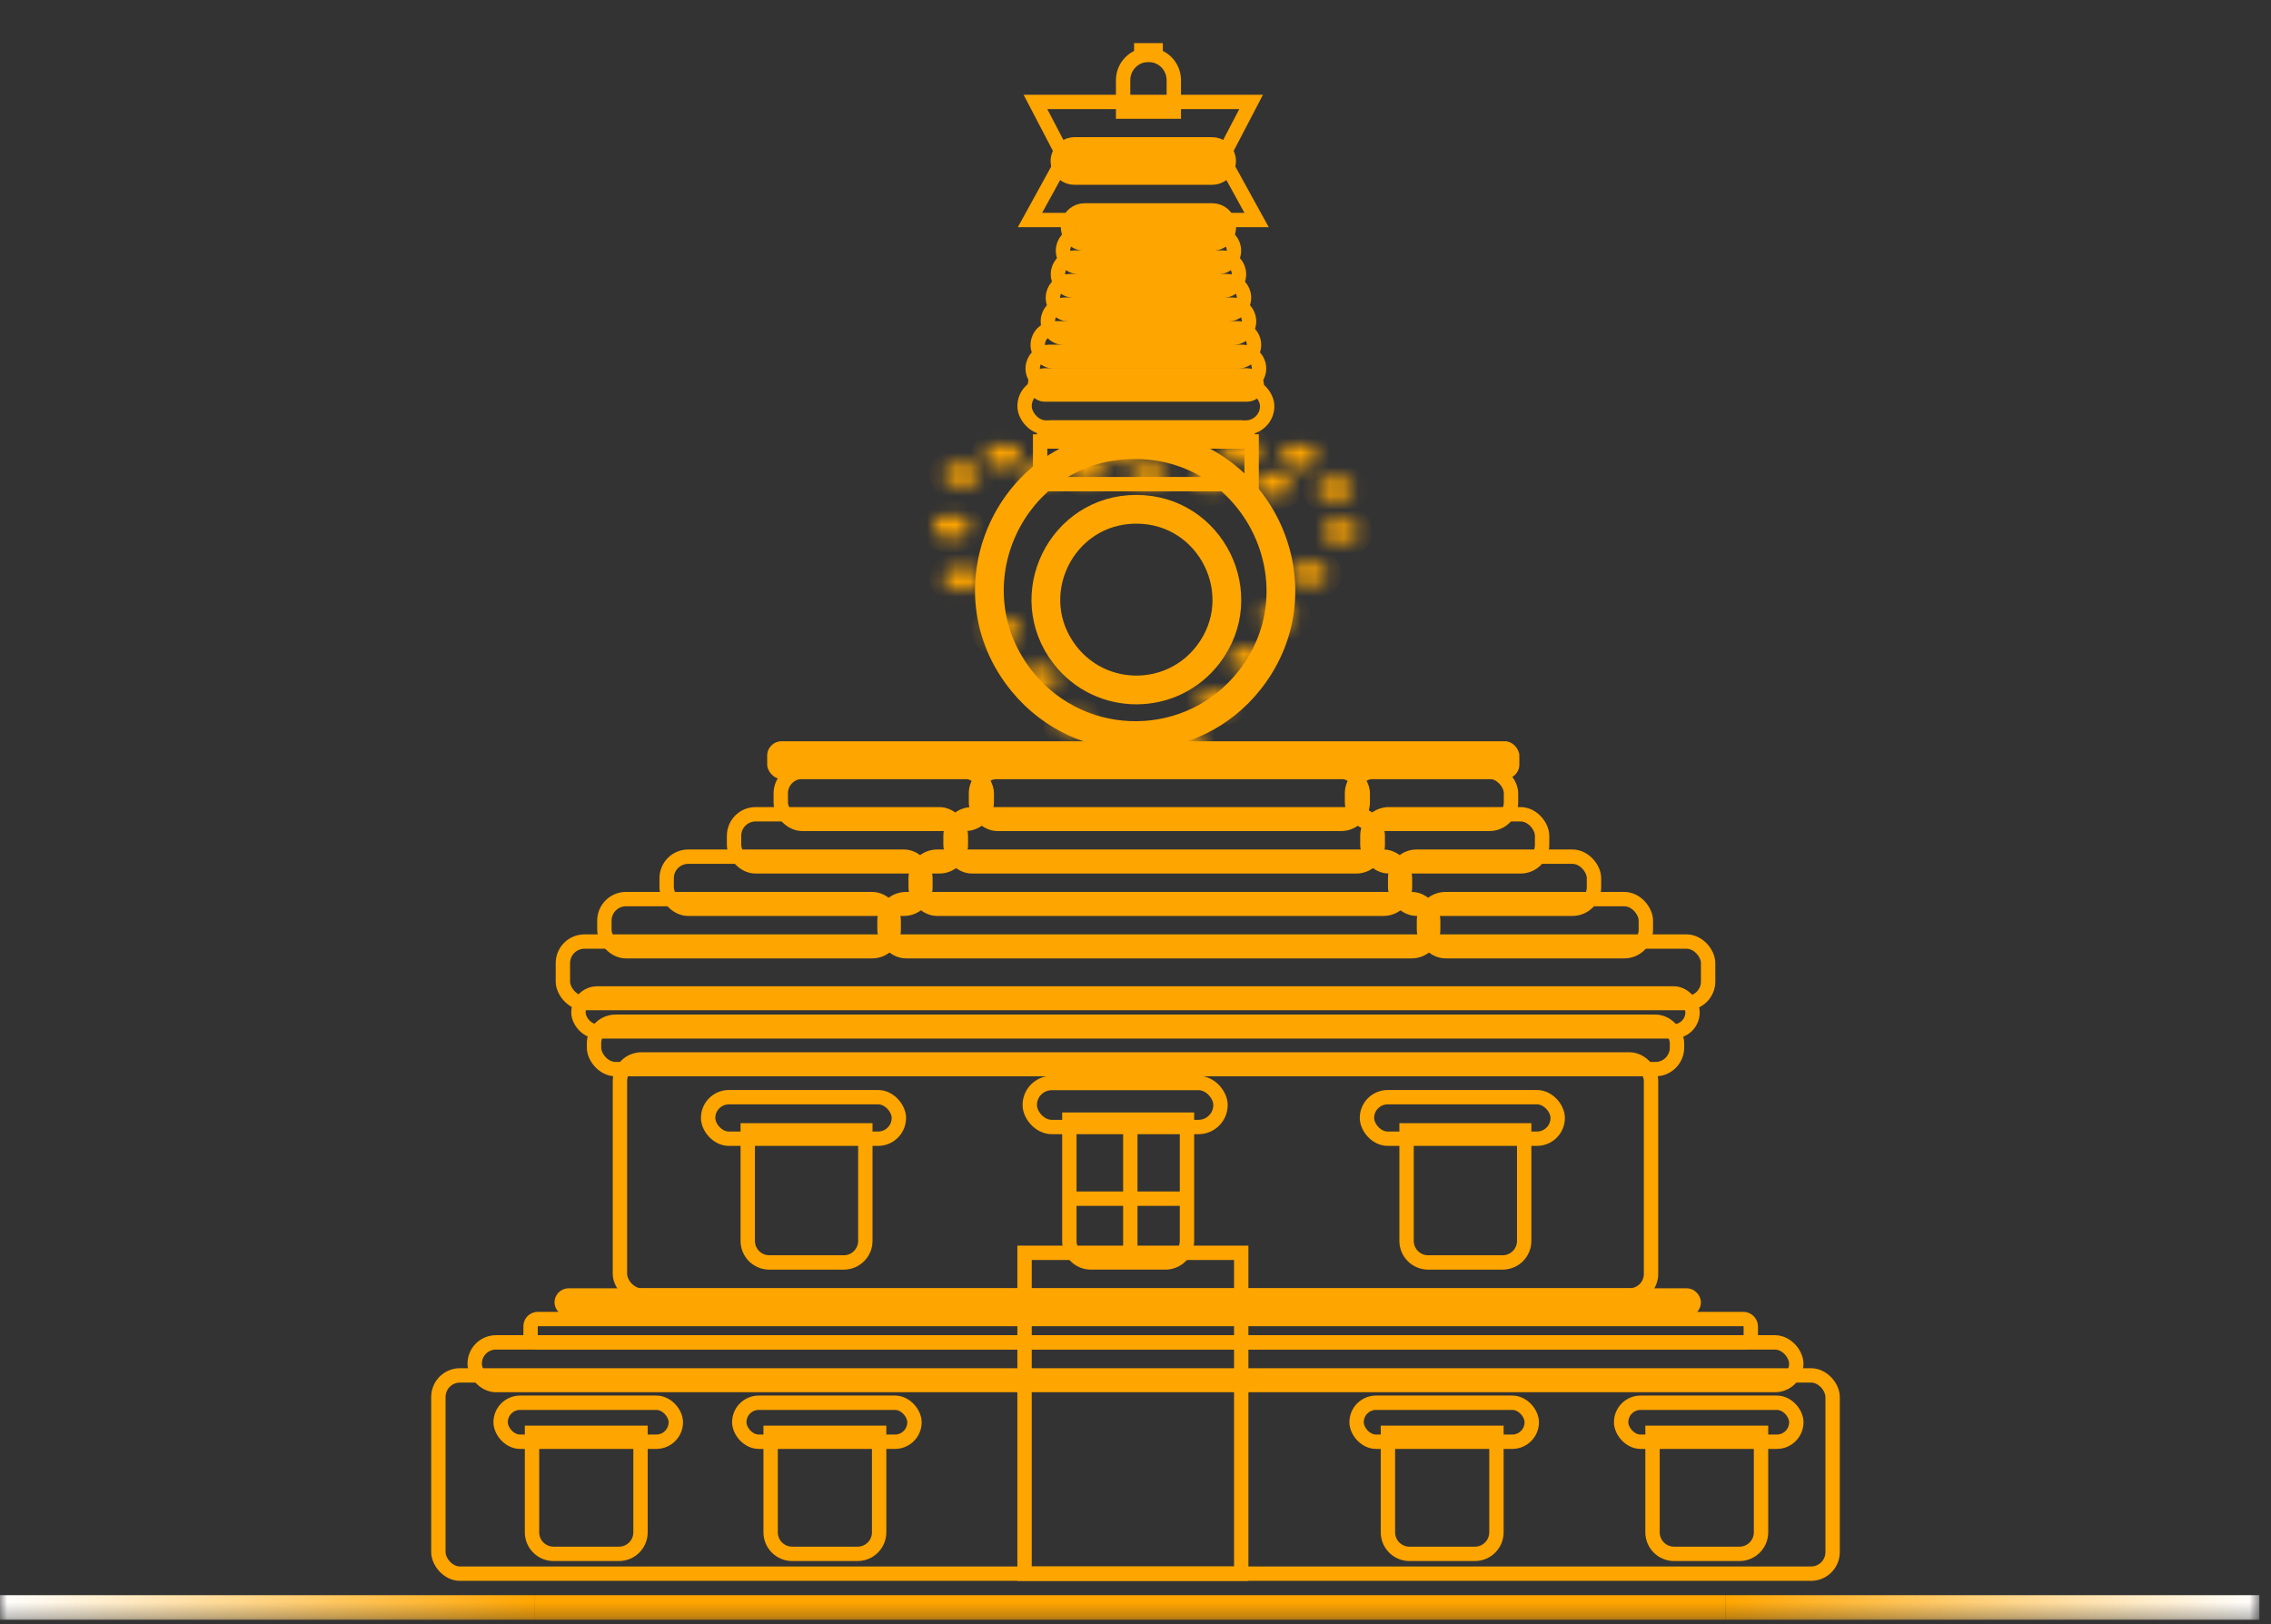 <svg width="158" height="113" viewBox="0 0 158 113" fill="none" xmlns="http://www.w3.org/2000/svg">
<rect x="0" y="0" width="158" height="113" fill="#333333" stroke="none"/>
<mask id="mask0_897_4965" style="mask-type:luminance" maskUnits="userSpaceOnUse" x="0" y="0" width="158" height="113">
<path d="M0 0H157.196V112.709H0V0Z" fill="white"/>
</mask>
<g mask="url(#mask0_897_4965)">
<path d="M37.161 110.996H0V112.708H37.161V110.996Z" fill="url(#paint0_linear_897_4965)"/>
<path d="M120.032 110.996H37.166V112.708H120.032V110.996Z" fill="#FFA500"/>
<path d="M157.191 110.996H120.029V112.708H157.191V110.996Z" fill="url(#paint1_linear_897_4965)"/>
</g>
<rect x="72.365" y="30.719" width="14.714" height="2.969" stroke="#FFA500"/>
<rect x="72.143" y="29.248" width="15.158" height="1.969" rx="0.984" fill="#FFA500"/>
<path d="M37.514 99.699H37.014V100.199V106.621C37.014 107.45 37.685 108.121 38.514 108.121H43.063C43.891 108.121 44.563 107.45 44.563 106.621V100.199V99.699H44.063H37.514Z" stroke="#FFA500"/>
<rect x="34.83" y="97.606" width="12.188" height="2.713" rx="1.356" stroke="#FFA500"/>
<path d="M97.062 99.699H96.562V100.199V106.621C96.562 107.45 97.234 108.121 98.062 108.121H102.612C103.44 108.121 104.112 107.45 104.112 106.621V100.199V99.699H103.612H97.062Z" stroke="#FFA500"/>
<rect x="94.381" y="97.606" width="12.188" height="2.713" rx="1.356" stroke="#FFA500"/>
<path d="M54.115 99.699H53.615V100.199V106.621C53.615 107.45 54.287 108.121 55.115 108.121H59.664C60.493 108.121 61.164 107.45 61.164 106.621V100.199V99.699H60.664H54.115Z" stroke="#FFA500"/>
<rect x="51.434" y="97.606" width="12.188" height="2.713" rx="1.356" stroke="#FFA500"/>
<path d="M115.471 99.699H114.971V100.199V106.621C114.971 107.45 115.642 108.121 116.471 108.121H121.02C121.848 108.121 122.52 107.45 122.52 106.621V100.199V99.699H122.02H115.471Z" stroke="#FFA500"/>
<rect x="112.787" y="97.606" width="12.188" height="2.713" rx="1.356" stroke="#FFA500"/>
<path d="M78.832 30.939C87.336 30.84 92.188 40.637 86.945 47.32C82.965 52.394 75.306 52.484 71.184 47.504C65.754 40.945 70.328 31.039 78.832 30.939Z" stroke="#FFA500" stroke-width="2"/>
<rect x="30.5" y="95.703" width="97" height="13.796" rx="1.5" stroke="#FFA500"/>
<path d="M52.522 78.654H52.022V79.154V86.344C52.022 87.172 52.693 87.844 53.522 87.844H58.704C59.533 87.844 60.204 87.172 60.204 86.344V79.154V78.654H59.704H52.522Z" stroke="#FFA500"/>
<rect x="49.266" y="76.344" width="13.271" height="2.89" rx="1.445" stroke="#FFA500"/>
<path d="M74.898 77.908H74.398V78.408V86.343C74.398 87.171 75.07 87.843 75.898 87.843H81.081C81.91 87.843 82.581 87.171 82.581 86.342V78.408V77.908H82.081H74.898Z" stroke="#FFA500"/>
<rect x="71.643" y="75.357" width="13.271" height="3.062" rx="1.531" stroke="#FFA500"/>
<path d="M78.639 78.482V87.67" stroke="#FFA500"/>
<path d="M98.359 78.654H97.859V79.154V86.344C97.859 87.172 98.531 87.844 99.359 87.844H104.542C105.371 87.844 106.042 87.172 106.042 86.344V79.154V78.654H105.542H98.359Z" stroke="#FFA500"/>
<rect x="95.103" y="76.344" width="13.271" height="2.89" rx="1.445" stroke="#FFA500"/>
<rect x="33.025" y="93.406" width="91.947" height="2.969" rx="1.484" stroke="#FFA500"/>
<rect x="36.914" y="91.781" width="84.895" height="1.625" rx="0.5" stroke="#FFA500"/>
<rect x="39.07" y="90.133" width="78.775" height="0.984" rx="0.492" stroke="#FFA500" stroke-width="0.984"/>
<rect x="43.131" y="73.719" width="71.737" height="16.421" rx="1.5" stroke="#FFA500"/>
<rect x="71.281" y="87.174" width="15.075" height="22.328" stroke="#FFA500"/>
<rect x="41.328" y="71.096" width="75.346" height="3.297" rx="1.5" stroke="#FFA500"/>
<rect x="40.244" y="69.125" width="77.511" height="2.641" rx="1.32" stroke="#FFA500"/>
<rect x="39.162" y="65.516" width="79.677" height="4.281" rx="1.5" stroke="#FFA500"/>
<path d="M74.668 83.406H82.608" stroke="#FFA500"/>
<rect x="42.049" y="62.562" width="20.128" height="3.625" rx="1.5" stroke="#FFA500"/>
<rect x="99.07" y="62.562" width="15.436" height="3.625" rx="1.5" stroke="#FFA500"/>
<rect x="61.537" y="62.562" width="38.173" height="3.625" rx="1.5" stroke="#FFA500"/>
<rect x="46.381" y="59.609" width="18.003" height="3.625" rx="1.5" stroke="#FFA500"/>
<rect x="97.066" y="59.609" width="13.832" height="3.625" rx="1.5" stroke="#FFA500"/>
<rect x="63.705" y="59.609" width="34.043" height="3.625" rx="1.5" stroke="#FFA500"/>
<rect x="51.07" y="56.658" width="15.78" height="3.625" rx="1.5" stroke="#FFA500"/>
<rect x="95.133" y="56.658" width="12.155" height="3.625" rx="1.5" stroke="#FFA500"/>
<rect x="66.131" y="56.658" width="29.724" height="3.625" rx="1.5" stroke="#FFA500"/>
<rect x="54.32" y="53.701" width="14.331" height="3.625" rx="1.5" stroke="#FFA500"/>
<rect x="94.064" y="53.701" width="11.061" height="3.625" rx="1.5" stroke="#FFA500"/>
<rect x="67.902" y="53.701" width="26.908" height="3.625" rx="1.5" stroke="#FFA500"/>
<rect x="53.375" y="51.578" width="52.331" height="2.625" rx="1" fill="#FFA500"/>
<path d="M79.046 35.437C84.269 35.428 87.227 41.422 84.041 45.559C81.532 48.818 76.621 48.827 74.097 45.578C70.892 41.453 73.823 35.447 79.046 35.437Z" stroke="#FFA500" stroke-width="2"/>
<mask id="path-47-inside-1_897_4965" fill="white">
<ellipse cx="66.91" cy="33.041" rx="1.263" ry="0.82"/>
</mask>
<path d="M67.173 33.041C67.173 32.938 67.207 32.859 67.236 32.815C67.261 32.775 67.278 32.769 67.258 32.782C67.214 32.811 67.094 32.861 66.91 32.861V34.861C67.423 34.861 67.934 34.728 68.347 34.46C68.751 34.198 69.173 33.718 69.173 33.041H67.173ZM66.91 32.861C66.725 32.861 66.605 32.811 66.561 32.782C66.541 32.769 66.558 32.775 66.584 32.815C66.613 32.859 66.647 32.938 66.647 33.041H64.647C64.647 33.718 65.068 34.198 65.472 34.46C65.885 34.728 66.396 34.861 66.91 34.861V32.861ZM66.647 33.041C66.647 33.144 66.613 33.223 66.584 33.267C66.558 33.307 66.541 33.313 66.561 33.3C66.605 33.271 66.725 33.221 66.91 33.221V31.221C66.396 31.221 65.885 31.354 65.472 31.622C65.068 31.884 64.647 32.364 64.647 33.041H66.647ZM66.91 33.221C67.094 33.221 67.214 33.271 67.258 33.3C67.278 33.313 67.261 33.307 67.236 33.267C67.207 33.223 67.173 33.144 67.173 33.041H69.173C69.173 32.364 68.751 31.884 68.347 31.622C67.934 31.354 67.423 31.221 66.91 31.221V33.221Z" fill="#FFA500" mask="url(#path-47-inside-1_897_4965)"/>
<mask id="path-49-inside-2_897_4965" fill="white">
<ellipse cx="72.324" cy="33.041" rx="1.263" ry="0.82"/>
</mask>
<path d="M72.587 33.041C72.587 32.938 72.621 32.859 72.65 32.815C72.675 32.775 72.692 32.769 72.672 32.782C72.628 32.811 72.508 32.861 72.324 32.861V34.861C72.837 34.861 73.348 34.728 73.761 34.46C74.165 34.198 74.587 33.718 74.587 33.041H72.587ZM72.324 32.861C72.14 32.861 72.019 32.811 71.975 32.782C71.955 32.769 71.972 32.775 71.998 32.815C72.027 32.859 72.061 32.938 72.061 33.041H70.061C70.061 33.718 70.482 34.198 70.886 34.46C71.299 34.728 71.81 34.861 72.324 34.861V32.861ZM72.061 33.041C72.061 33.144 72.027 33.223 71.998 33.267C71.972 33.307 71.955 33.313 71.975 33.3C72.019 33.271 72.14 33.221 72.324 33.221V31.221C71.81 31.221 71.299 31.354 70.886 31.622C70.482 31.884 70.061 32.364 70.061 33.041H72.061ZM72.324 33.221C72.508 33.221 72.628 33.271 72.672 33.3C72.692 33.313 72.675 33.307 72.65 33.267C72.621 33.223 72.587 33.144 72.587 33.041H74.587C74.587 32.364 74.165 31.884 73.761 31.622C73.348 31.354 72.837 31.221 72.324 31.221V33.221Z" fill="#FFA500" mask="url(#path-49-inside-2_897_4965)"/>
<mask id="path-51-inside-3_897_4965" fill="white">
<ellipse cx="66.189" cy="36.65" rx="1.263" ry="0.82"/>
</mask>
<path d="M66.452 36.65C66.452 36.547 66.486 36.468 66.515 36.424C66.541 36.384 66.557 36.379 66.537 36.392C66.493 36.42 66.373 36.471 66.189 36.471V38.471C66.702 38.471 67.214 38.337 67.627 38.069C68.03 37.807 68.452 37.328 68.452 36.65H66.452ZM66.189 36.471C66.005 36.471 65.884 36.42 65.84 36.392C65.82 36.379 65.837 36.384 65.863 36.424C65.892 36.468 65.926 36.547 65.926 36.65H63.926C63.926 37.328 64.347 37.807 64.751 38.069C65.164 38.337 65.675 38.471 66.189 38.471V36.471ZM65.926 36.65C65.926 36.753 65.892 36.833 65.863 36.877C65.837 36.917 65.82 36.922 65.84 36.909C65.884 36.88 66.005 36.83 66.189 36.83V34.83C65.675 34.83 65.164 34.963 64.751 35.232C64.347 35.494 63.926 35.973 63.926 36.65H65.926ZM66.189 36.83C66.373 36.83 66.493 36.88 66.537 36.909C66.557 36.922 66.541 36.917 66.515 36.877C66.486 36.833 66.452 36.753 66.452 36.65H68.452C68.452 35.973 68.03 35.494 67.627 35.232C67.214 34.963 66.702 34.83 66.189 34.83V36.83Z" fill="#FFA500" mask="url(#path-51-inside-3_897_4965)"/>
<mask id="path-53-inside-4_897_4965" fill="white">
<ellipse cx="66.91" cy="40.26" rx="1.263" ry="0.82"/>
</mask>
<path d="M67.173 40.26C67.173 40.157 67.207 40.078 67.236 40.033C67.261 39.993 67.278 39.988 67.258 40.001C67.214 40.03 67.094 40.08 66.91 40.08V42.08C67.423 42.08 67.934 41.947 68.347 41.678C68.751 41.416 69.173 40.937 69.173 40.26H67.173ZM66.91 40.08C66.725 40.08 66.605 40.03 66.561 40.001C66.541 39.988 66.558 39.993 66.584 40.033C66.613 40.078 66.647 40.157 66.647 40.26H64.647C64.647 40.937 65.068 41.416 65.472 41.678C65.885 41.947 66.396 42.08 66.91 42.08V40.08ZM66.647 40.26C66.647 40.363 66.613 40.442 66.584 40.486C66.558 40.526 66.541 40.531 66.561 40.518C66.605 40.49 66.725 40.44 66.91 40.44V38.44C66.396 38.44 65.885 38.573 65.472 38.841C65.068 39.103 64.647 39.582 64.647 40.26H66.647ZM66.91 40.44C67.094 40.44 67.214 40.49 67.258 40.518C67.278 40.531 67.261 40.526 67.236 40.486C67.207 40.442 67.173 40.363 67.173 40.26H69.173C69.173 39.582 68.751 39.103 68.347 38.841C67.934 38.573 67.423 38.44 66.91 38.44V40.44Z" fill="#FFA500" mask="url(#path-53-inside-4_897_4965)"/>
<mask id="path-55-inside-5_897_4965" fill="white">
<ellipse cx="69.796" cy="43.869" rx="1.263" ry="0.82"/>
</mask>
<path d="M70.059 43.869C70.059 43.766 70.093 43.687 70.122 43.643C70.148 43.603 70.165 43.597 70.145 43.611C70.101 43.639 69.981 43.689 69.796 43.689V45.689C70.31 45.689 70.821 45.556 71.234 45.288C71.638 45.026 72.059 44.546 72.059 43.869H70.059ZM69.796 43.689C69.612 43.689 69.492 43.639 69.448 43.611C69.428 43.597 69.445 43.603 69.47 43.643C69.499 43.687 69.533 43.766 69.533 43.869H67.533C67.533 44.546 67.955 45.026 68.359 45.288C68.772 45.556 69.283 45.689 69.796 45.689V43.689ZM69.533 43.869C69.533 43.972 69.499 44.051 69.47 44.096C69.445 44.135 69.428 44.141 69.448 44.128C69.492 44.099 69.612 44.049 69.796 44.049V42.049C69.283 42.049 68.772 42.182 68.359 42.45C67.955 42.712 67.533 43.192 67.533 43.869H69.533ZM69.796 44.049C69.981 44.049 70.101 44.099 70.145 44.128C70.165 44.141 70.148 44.135 70.122 44.096C70.093 44.051 70.059 43.972 70.059 43.869H72.059C72.059 43.192 71.638 42.712 71.234 42.45C70.821 42.182 70.31 42.049 69.796 42.049V44.049Z" fill="#FFA500" mask="url(#path-55-inside-5_897_4965)"/>
<mask id="path-57-inside-6_897_4965" fill="white">
<ellipse cx="72.324" cy="47.148" rx="1.263" ry="0.82"/>
</mask>
<path d="M72.587 47.148C72.587 47.045 72.621 46.966 72.65 46.922C72.675 46.882 72.692 46.877 72.672 46.89C72.628 46.918 72.508 46.969 72.324 46.969V48.969C72.837 48.969 73.348 48.835 73.761 48.567C74.165 48.305 74.587 47.826 74.587 47.148H72.587ZM72.324 46.969C72.14 46.969 72.019 46.918 71.975 46.89C71.955 46.877 71.972 46.882 71.998 46.922C72.027 46.966 72.061 47.045 72.061 47.148H70.061C70.061 47.826 70.482 48.305 70.886 48.567C71.299 48.835 71.81 48.969 72.324 48.969V46.969ZM72.061 47.148C72.061 47.251 72.027 47.331 71.998 47.375C71.972 47.415 71.955 47.42 71.975 47.407C72.019 47.379 72.14 47.328 72.324 47.328V45.328C71.81 45.328 71.299 45.461 70.886 45.73C70.482 45.992 70.061 46.471 70.061 47.148H72.061ZM72.324 47.328C72.508 47.328 72.628 47.379 72.672 47.407C72.692 47.42 72.675 47.415 72.65 47.375C72.621 47.331 72.587 47.251 72.587 47.148H74.587C74.587 46.471 74.165 45.992 73.761 45.73C73.348 45.461 72.837 45.328 72.324 45.328V47.328Z" fill="#FFA500" mask="url(#path-57-inside-6_897_4965)"/>
<mask id="path-59-inside-7_897_4965" fill="white">
<ellipse cx="74.849" cy="50.43" rx="1.263" ry="0.82"/>
</mask>
<path d="M75.112 50.43C75.112 50.327 75.146 50.248 75.175 50.203C75.201 50.163 75.218 50.158 75.198 50.171C75.154 50.2 75.033 50.25 74.849 50.25V52.25C75.363 52.25 75.874 52.117 76.287 51.848C76.691 51.586 77.112 51.107 77.112 50.43H75.112ZM74.849 50.25C74.665 50.25 74.544 50.2 74.501 50.171C74.481 50.158 74.497 50.163 74.523 50.203C74.552 50.248 74.586 50.327 74.586 50.43H72.586C72.586 51.107 73.008 51.586 73.411 51.848C73.824 52.117 74.336 52.25 74.849 52.25V50.25ZM74.586 50.43C74.586 50.533 74.552 50.612 74.523 50.656C74.497 50.696 74.481 50.701 74.501 50.688C74.544 50.66 74.665 50.609 74.849 50.609V48.609C74.336 48.609 73.824 48.743 73.411 49.011C73.008 49.273 72.586 49.752 72.586 50.43H74.586ZM74.849 50.609C75.033 50.609 75.154 50.66 75.198 50.688C75.218 50.701 75.201 50.696 75.175 50.656C75.146 50.612 75.112 50.533 75.112 50.43H77.112C77.112 49.752 76.691 49.273 76.287 49.011C75.874 48.743 75.363 48.609 74.849 48.609V50.609Z" fill="#FFA500" mask="url(#path-59-inside-7_897_4965)"/>
<mask id="path-61-inside-8_897_4965" fill="white">
<ellipse cx="82.427" cy="51.742" rx="1.263" ry="0.82"/>
</mask>
<path d="M82.69 51.742C82.69 51.639 82.724 51.56 82.753 51.516C82.779 51.476 82.796 51.471 82.776 51.483C82.732 51.512 82.611 51.562 82.427 51.562V53.562C82.941 53.562 83.452 53.429 83.865 53.161C84.269 52.899 84.69 52.419 84.69 51.742H82.69ZM82.427 51.562C82.243 51.562 82.123 51.512 82.079 51.483C82.059 51.471 82.075 51.476 82.101 51.516C82.13 51.56 82.164 51.639 82.164 51.742H80.164C80.164 52.419 80.586 52.899 80.989 53.161C81.403 53.429 81.914 53.562 82.427 53.562V51.562ZM82.164 51.742C82.164 51.845 82.13 51.924 82.101 51.969C82.075 52.008 82.059 52.014 82.079 52.001C82.123 51.972 82.243 51.922 82.427 51.922V49.922C81.914 49.922 81.403 50.055 80.989 50.324C80.586 50.586 80.164 51.065 80.164 51.742H82.164ZM82.427 51.922C82.611 51.922 82.732 51.972 82.776 52.001C82.796 52.014 82.779 52.008 82.753 51.969C82.724 51.924 82.69 51.845 82.69 51.742H84.69C84.69 51.065 84.269 50.586 83.865 50.324C83.452 50.055 82.941 49.922 82.427 49.922V51.922Z" fill="#FFA500" mask="url(#path-61-inside-8_897_4965)"/>
<mask id="path-63-inside-9_897_4965" fill="white">
<ellipse cx="84.595" cy="48.789" rx="1.263" ry="0.82"/>
</mask>
<path d="M84.858 48.789C84.858 48.686 84.892 48.607 84.921 48.563C84.947 48.523 84.964 48.517 84.944 48.53C84.9 48.559 84.779 48.609 84.595 48.609V50.609C85.109 50.609 85.62 50.476 86.033 50.208C86.437 49.946 86.858 49.466 86.858 48.789H84.858ZM84.595 48.609C84.411 48.609 84.291 48.559 84.247 48.53C84.227 48.517 84.243 48.523 84.269 48.563C84.298 48.607 84.332 48.686 84.332 48.789H82.332C82.332 49.466 82.754 49.946 83.157 50.208C83.57 50.476 84.082 50.609 84.595 50.609V48.609ZM84.332 48.789C84.332 48.892 84.298 48.971 84.269 49.016C84.243 49.055 84.227 49.061 84.247 49.048C84.291 49.019 84.411 48.969 84.595 48.969V46.969C84.082 46.969 83.57 47.102 83.157 47.37C82.754 47.632 82.332 48.112 82.332 48.789H84.332ZM84.595 48.969C84.779 48.969 84.9 49.019 84.944 49.048C84.964 49.061 84.947 49.055 84.921 49.016C84.892 48.971 84.858 48.892 84.858 48.789H86.858C86.858 48.112 86.437 47.632 86.033 47.37C85.62 47.102 85.109 46.969 84.595 46.969V48.969Z" fill="#FFA500" mask="url(#path-63-inside-9_897_4965)"/>
<mask id="path-65-inside-10_897_4965" fill="white">
<ellipse cx="86.759" cy="45.838" rx="1.263" ry="0.82"/>
</mask>
<path d="M87.022 45.838C87.022 45.735 87.056 45.656 87.085 45.611C87.111 45.572 87.128 45.566 87.108 45.579C87.064 45.608 86.943 45.658 86.759 45.658V47.658C87.273 47.658 87.784 47.525 88.197 47.257C88.601 46.995 89.022 46.515 89.022 45.838H87.022ZM86.759 45.658C86.575 45.658 86.455 45.608 86.411 45.579C86.391 45.566 86.407 45.572 86.433 45.611C86.462 45.656 86.496 45.735 86.496 45.838H84.496C84.496 46.515 84.918 46.995 85.321 47.257C85.735 47.525 86.246 47.658 86.759 47.658V45.658ZM86.496 45.838C86.496 45.941 86.462 46.02 86.433 46.064C86.407 46.104 86.391 46.109 86.411 46.096C86.455 46.068 86.575 46.018 86.759 46.018V44.018C86.246 44.018 85.735 44.151 85.321 44.419C84.918 44.681 84.496 45.161 84.496 45.838H86.496ZM86.759 46.018C86.943 46.018 87.064 46.068 87.108 46.096C87.128 46.109 87.111 46.104 87.085 46.064C87.056 46.02 87.022 45.941 87.022 45.838H89.022C89.022 45.161 88.601 44.681 88.197 44.419C87.784 44.151 87.273 44.018 86.759 44.018V46.018Z" fill="#FFA500" mask="url(#path-65-inside-10_897_4965)"/>
<mask id="path-67-inside-11_897_4965" fill="white">
<ellipse cx="88.925" cy="42.885" rx="1.263" ry="0.82"/>
</mask>
<path d="M89.188 42.885C89.188 42.782 89.222 42.703 89.251 42.658C89.277 42.618 89.294 42.613 89.274 42.626C89.23 42.655 89.109 42.705 88.925 42.705V44.705C89.439 44.705 89.95 44.572 90.363 44.303C90.767 44.041 91.188 43.562 91.188 42.885H89.188ZM88.925 42.705C88.741 42.705 88.621 42.655 88.577 42.626C88.557 42.613 88.573 42.618 88.599 42.658C88.628 42.703 88.662 42.782 88.662 42.885H86.662C86.662 43.562 87.084 44.041 87.487 44.303C87.901 44.572 88.412 44.705 88.925 44.705V42.705ZM88.662 42.885C88.662 42.988 88.628 43.067 88.599 43.111C88.573 43.151 88.557 43.156 88.577 43.143C88.621 43.115 88.741 43.065 88.925 43.065V41.065C88.412 41.065 87.901 41.198 87.487 41.466C87.084 41.728 86.662 42.207 86.662 42.885H88.662ZM88.925 43.065C89.109 43.065 89.23 43.115 89.274 43.143C89.294 43.156 89.277 43.151 89.251 43.111C89.222 43.067 89.188 42.988 89.188 42.885H91.188C91.188 42.207 90.767 41.728 90.363 41.466C89.95 41.198 89.439 41.065 88.925 41.065V43.065Z" fill="#FFA500" mask="url(#path-67-inside-11_897_4965)"/>
<mask id="path-69-inside-12_897_4965" fill="white">
<ellipse cx="91.091" cy="39.932" rx="1.263" ry="0.82"/>
</mask>
<path d="M91.354 39.932C91.354 39.829 91.388 39.749 91.417 39.705C91.443 39.665 91.46 39.66 91.44 39.673C91.396 39.702 91.275 39.752 91.091 39.752V41.752C91.605 41.752 92.116 41.619 92.529 41.35C92.933 41.088 93.354 40.609 93.354 39.932H91.354ZM91.091 39.752C90.907 39.752 90.787 39.702 90.743 39.673C90.723 39.66 90.74 39.665 90.765 39.705C90.794 39.749 90.828 39.829 90.828 39.932H88.828C88.828 40.609 89.25 41.088 89.653 41.35C90.067 41.619 90.578 41.752 91.091 41.752V39.752ZM90.828 39.932C90.828 40.035 90.794 40.114 90.765 40.158C90.74 40.198 90.723 40.203 90.743 40.19C90.787 40.162 90.907 40.111 91.091 40.111V38.111C90.578 38.111 90.067 38.245 89.653 38.513C89.25 38.775 88.828 39.254 88.828 39.932H90.828ZM91.091 40.111C91.275 40.111 91.396 40.162 91.44 40.19C91.46 40.203 91.443 40.198 91.417 40.158C91.388 40.114 91.354 40.035 91.354 39.932H93.354C93.354 39.254 92.933 38.775 92.529 38.513C92.116 38.245 91.605 38.111 91.091 38.111V40.111Z" fill="#FFA500" mask="url(#path-69-inside-12_897_4965)"/>
<mask id="path-71-inside-13_897_4965" fill="white">
<ellipse cx="93.255" cy="36.978" rx="1.263" ry="0.82"/>
</mask>
<path d="M93.519 36.978C93.519 36.876 93.552 36.796 93.581 36.752C93.607 36.712 93.624 36.707 93.604 36.72C93.56 36.748 93.439 36.799 93.255 36.799V38.799C93.769 38.799 94.28 38.666 94.693 38.397C95.097 38.135 95.519 37.656 95.519 36.978H93.519ZM93.255 36.799C93.071 36.799 92.951 36.748 92.907 36.72C92.887 36.707 92.903 36.712 92.929 36.752C92.958 36.796 92.992 36.876 92.992 36.978H90.992C90.992 37.656 91.414 38.135 91.817 38.397C92.231 38.666 92.742 38.799 93.255 38.799V36.799ZM92.992 36.978C92.992 37.081 92.958 37.161 92.929 37.205C92.903 37.245 92.887 37.25 92.907 37.237C92.951 37.209 93.071 37.158 93.255 37.158V35.158C92.742 35.158 92.231 35.291 91.817 35.56C91.414 35.822 90.992 36.301 90.992 36.978H92.992ZM93.255 37.158C93.439 37.158 93.56 37.209 93.604 37.237C93.624 37.25 93.607 37.245 93.581 37.205C93.552 37.161 93.519 37.081 93.519 36.978H95.519C95.519 36.301 95.097 35.822 94.693 35.56C94.28 35.291 93.769 35.158 93.255 35.158V37.158Z" fill="#FFA500" mask="url(#path-71-inside-13_897_4965)"/>
<mask id="path-73-inside-14_897_4965" fill="white">
<ellipse cx="92.894" cy="34.023" rx="1.263" ry="0.82"/>
</mask>
<path d="M93.157 34.023C93.157 33.92 93.191 33.841 93.22 33.797C93.246 33.757 93.263 33.752 93.243 33.765C93.199 33.793 93.078 33.844 92.894 33.844V35.844C93.407 35.844 93.919 35.71 94.332 35.442C94.735 35.18 95.157 34.701 95.157 34.023H93.157ZM92.894 33.844C92.71 33.844 92.59 33.793 92.546 33.765C92.525 33.752 92.542 33.757 92.568 33.797C92.597 33.841 92.631 33.92 92.631 34.023H90.631C90.631 34.701 91.053 35.18 91.456 35.442C91.869 35.71 92.38 35.844 92.894 35.844V33.844ZM92.631 34.023C92.631 34.126 92.597 34.206 92.568 34.25C92.542 34.29 92.525 34.295 92.546 34.282C92.59 34.254 92.71 34.203 92.894 34.203V32.203C92.38 32.203 91.869 32.336 91.456 32.605C91.053 32.867 90.631 33.346 90.631 34.023H92.631ZM92.894 34.203C93.078 34.203 93.199 34.254 93.243 34.282C93.263 34.295 93.246 34.29 93.22 34.25C93.191 34.206 93.157 34.126 93.157 34.023H95.157C95.157 33.346 94.735 32.867 94.332 32.605C93.919 32.336 93.407 32.203 92.894 32.203V34.203Z" fill="#FFA500" mask="url(#path-73-inside-14_897_4965)"/>
<mask id="path-75-inside-15_897_4965" fill="white">
<ellipse cx="88.564" cy="33.695" rx="1.263" ry="0.82"/>
</mask>
<path d="M88.827 33.695C88.827 33.592 88.861 33.513 88.89 33.469C88.916 33.429 88.932 33.424 88.912 33.437C88.868 33.465 88.748 33.516 88.564 33.516V35.516C89.077 35.516 89.589 35.382 90.002 35.114C90.405 34.852 90.827 34.373 90.827 33.695H88.827ZM88.564 33.516C88.38 33.516 88.259 33.465 88.215 33.437C88.195 33.424 88.212 33.429 88.238 33.469C88.267 33.513 88.301 33.592 88.301 33.695H86.301C86.301 34.373 86.722 34.852 87.126 35.114C87.539 35.382 88.05 35.516 88.564 35.516V33.516ZM88.301 33.695C88.301 33.798 88.267 33.877 88.238 33.922C88.212 33.962 88.195 33.967 88.215 33.954C88.259 33.925 88.38 33.875 88.564 33.875V31.875C88.05 31.875 87.539 32.008 87.126 32.277C86.722 32.539 86.301 33.018 86.301 33.695H88.301ZM88.564 33.875C88.748 33.875 88.868 33.925 88.912 33.954C88.932 33.967 88.916 33.962 88.89 33.922C88.861 33.877 88.827 33.798 88.827 33.695H90.827C90.827 33.018 90.405 32.539 90.002 32.277C89.589 32.008 89.077 31.875 88.564 31.875V33.875Z" fill="#FFA500" mask="url(#path-75-inside-15_897_4965)"/>
<mask id="path-77-inside-16_897_4965" fill="white">
<ellipse cx="84.234" cy="33.369" rx="1.263" ry="0.82"/>
</mask>
<path d="M84.497 33.369C84.497 33.266 84.531 33.187 84.56 33.143C84.586 33.103 84.602 33.097 84.582 33.111C84.538 33.139 84.418 33.189 84.234 33.189V35.189C84.747 35.189 85.258 35.056 85.672 34.788C86.075 34.526 86.497 34.046 86.497 33.369H84.497ZM84.234 33.189C84.05 33.189 83.929 33.139 83.885 33.111C83.865 33.097 83.882 33.103 83.908 33.143C83.937 33.187 83.971 33.266 83.971 33.369H81.971C81.971 34.046 82.392 34.526 82.796 34.788C83.209 35.056 83.72 35.189 84.234 35.189V33.189ZM83.971 33.369C83.971 33.472 83.937 33.551 83.908 33.596C83.882 33.635 83.865 33.641 83.885 33.628C83.929 33.599 84.05 33.549 84.234 33.549V31.549C83.72 31.549 83.209 31.682 82.796 31.95C82.392 32.212 81.971 32.692 81.971 33.369H83.971ZM84.234 33.549C84.418 33.549 84.538 33.599 84.582 33.628C84.602 33.641 84.586 33.635 84.56 33.596C84.531 33.551 84.497 33.472 84.497 33.369H86.497C86.497 32.692 86.075 32.212 85.672 31.95C85.258 31.682 84.747 31.549 84.234 31.549V33.549Z" fill="#FFA500" mask="url(#path-77-inside-16_897_4965)"/>
<mask id="path-79-inside-17_897_4965" fill="white">
<ellipse cx="79.902" cy="33.041" rx="1.263" ry="0.82"/>
</mask>
<path d="M80.165 33.041C80.165 32.938 80.199 32.859 80.228 32.815C80.254 32.775 80.27 32.769 80.25 32.782C80.206 32.811 80.086 32.861 79.902 32.861V34.861C80.415 34.861 80.927 34.728 81.34 34.46C81.743 34.198 82.165 33.718 82.165 33.041H80.165ZM79.902 32.861C79.718 32.861 79.597 32.811 79.553 32.782C79.533 32.769 79.55 32.775 79.576 32.815C79.605 32.859 79.639 32.938 79.639 33.041H77.639C77.639 33.718 78.06 34.198 78.464 34.46C78.877 34.728 79.388 34.861 79.902 34.861V32.861ZM79.639 33.041C79.639 33.144 79.605 33.223 79.576 33.267C79.55 33.307 79.533 33.313 79.553 33.3C79.597 33.271 79.718 33.221 79.902 33.221V31.221C79.388 31.221 78.877 31.354 78.464 31.622C78.06 31.884 77.639 32.364 77.639 33.041H79.639ZM79.902 33.221C80.086 33.221 80.206 33.271 80.25 33.3C80.27 33.313 80.254 33.307 80.228 33.267C80.199 33.223 80.165 33.144 80.165 33.041H82.165C82.165 32.364 81.743 31.884 81.34 31.622C80.927 31.354 80.415 31.221 79.902 31.221V33.221Z" fill="#FFA500" mask="url(#path-79-inside-17_897_4965)"/>
<mask id="path-81-inside-18_897_4965" fill="white">
<ellipse cx="75.572" cy="32.711" rx="1.263" ry="0.82"/>
</mask>
<path d="M75.835 32.711C75.835 32.608 75.869 32.529 75.898 32.484C75.924 32.445 75.94 32.439 75.92 32.452C75.876 32.481 75.756 32.531 75.572 32.531V34.531C76.085 34.531 76.596 34.398 77.01 34.13C77.413 33.867 77.835 33.388 77.835 32.711H75.835ZM75.572 32.531C75.388 32.531 75.267 32.481 75.223 32.452C75.203 32.439 75.22 32.445 75.246 32.484C75.275 32.529 75.309 32.608 75.309 32.711H73.309C73.309 33.388 73.73 33.867 74.134 34.13C74.547 34.398 75.058 34.531 75.572 34.531V32.531ZM75.309 32.711C75.309 32.814 75.275 32.893 75.246 32.937C75.22 32.977 75.203 32.983 75.223 32.97C75.267 32.941 75.388 32.891 75.572 32.891V30.891C75.058 30.891 74.547 31.024 74.134 31.292C73.73 31.554 73.309 32.034 73.309 32.711H75.309ZM75.572 32.891C75.756 32.891 75.876 32.941 75.92 32.97C75.94 32.983 75.924 32.977 75.898 32.937C75.869 32.893 75.835 32.814 75.835 32.711H77.835C77.835 32.034 77.413 31.554 77.01 31.292C76.596 31.024 76.085 30.891 75.572 30.891V32.891Z" fill="#FFA500" mask="url(#path-81-inside-18_897_4965)"/>
<mask id="path-83-inside-19_897_4965" fill="white">
<ellipse cx="69.796" cy="31.729" rx="1.263" ry="0.82"/>
</mask>
<path d="M70.059 31.729C70.059 31.625 70.093 31.546 70.122 31.502C70.148 31.462 70.165 31.457 70.145 31.47C70.101 31.498 69.981 31.549 69.796 31.549V33.549C70.31 33.549 70.821 33.416 71.234 33.147C71.638 32.885 72.059 32.406 72.059 31.729H70.059ZM69.796 31.549C69.612 31.549 69.492 31.498 69.448 31.47C69.428 31.457 69.445 31.462 69.47 31.502C69.499 31.546 69.533 31.625 69.533 31.729H67.533C67.533 32.406 67.955 32.885 68.359 33.147C68.772 33.416 69.283 33.549 69.796 33.549V31.549ZM69.533 31.729C69.533 31.831 69.499 31.911 69.47 31.955C69.445 31.995 69.428 32 69.448 31.987C69.492 31.959 69.612 31.908 69.796 31.908V29.908C69.283 29.908 68.772 30.041 68.359 30.31C67.955 30.572 67.533 31.051 67.533 31.729H69.533ZM69.796 31.908C69.981 31.908 70.101 31.959 70.145 31.987C70.165 32 70.148 31.995 70.122 31.955C70.093 31.911 70.059 31.831 70.059 31.729H72.059C72.059 31.051 71.638 30.572 71.234 30.31C70.821 30.041 70.31 29.908 69.796 29.908V31.908Z" fill="#FFA500" mask="url(#path-83-inside-19_897_4965)"/>
<mask id="path-85-inside-20_897_4965" fill="white">
<ellipse cx="78.099" cy="31.4" rx="1.263" ry="0.82"/>
</mask>
<path d="M78.362 31.4C78.362 31.297 78.396 31.218 78.425 31.174C78.451 31.134 78.468 31.129 78.448 31.142C78.404 31.17 78.283 31.221 78.099 31.221V33.221C78.613 33.221 79.124 33.087 79.537 32.819C79.941 32.557 80.362 32.078 80.362 31.4H78.362ZM78.099 31.221C77.915 31.221 77.794 31.17 77.751 31.142C77.731 31.129 77.747 31.134 77.773 31.174C77.802 31.218 77.836 31.297 77.836 31.4H75.836C75.836 32.078 76.258 32.557 76.661 32.819C77.074 33.087 77.586 33.221 78.099 33.221V31.221ZM77.836 31.4C77.836 31.503 77.802 31.582 77.773 31.627C77.747 31.667 77.731 31.672 77.751 31.659C77.794 31.63 77.915 31.58 78.099 31.58V29.58C77.586 29.58 77.074 29.713 76.661 29.982C76.258 30.244 75.836 30.723 75.836 31.4H77.836ZM78.099 31.58C78.283 31.58 78.404 31.63 78.448 31.659C78.468 31.672 78.451 31.667 78.425 31.627C78.396 31.582 78.362 31.503 78.362 31.4H80.362C80.362 30.723 79.941 30.244 79.537 29.982C79.124 29.713 78.613 29.58 78.099 29.58V31.58Z" fill="#FFA500" mask="url(#path-85-inside-20_897_4965)"/>
<mask id="path-87-inside-21_897_4965" fill="white">
<ellipse cx="86.398" cy="31.4" rx="1.263" ry="0.82"/>
</mask>
<path d="M86.661 31.4C86.661 31.297 86.695 31.218 86.724 31.174C86.75 31.134 86.766 31.129 86.746 31.142C86.703 31.17 86.582 31.221 86.398 31.221V33.221C86.911 33.221 87.423 33.087 87.836 32.819C88.239 32.557 88.661 32.078 88.661 31.4H86.661ZM86.398 31.221C86.214 31.221 86.093 31.17 86.049 31.142C86.029 31.129 86.046 31.134 86.072 31.174C86.101 31.218 86.135 31.297 86.135 31.4H84.135C84.135 32.078 84.556 32.557 84.96 32.819C85.373 33.087 85.884 33.221 86.398 33.221V31.221ZM86.135 31.4C86.135 31.503 86.101 31.582 86.072 31.627C86.046 31.667 86.029 31.672 86.049 31.659C86.093 31.63 86.214 31.58 86.398 31.58V29.58C85.884 29.58 85.373 29.713 84.96 29.982C84.556 30.244 84.135 30.723 84.135 31.4H86.135ZM86.398 31.58C86.582 31.58 86.703 31.63 86.746 31.659C86.766 31.672 86.75 31.667 86.724 31.627C86.695 31.582 86.661 31.503 86.661 31.4H88.661C88.661 30.723 88.239 30.244 87.836 29.982C87.423 29.713 86.911 29.58 86.398 29.58V31.58Z" fill="#FFA500" mask="url(#path-87-inside-21_897_4965)"/>
<mask id="path-89-inside-22_897_4965" fill="white">
<ellipse cx="90.369" cy="31.729" rx="1.263" ry="0.82"/>
</mask>
<path d="M90.632 31.729C90.632 31.625 90.666 31.546 90.695 31.502C90.721 31.462 90.737 31.457 90.717 31.47C90.673 31.498 90.553 31.549 90.369 31.549V33.549C90.882 33.549 91.393 33.416 91.806 33.147C92.21 32.885 92.632 32.406 92.632 31.729H90.632ZM90.369 31.549C90.184 31.549 90.064 31.498 90.02 31.47C90 31.457 90.017 31.462 90.043 31.502C90.072 31.546 90.106 31.625 90.106 31.729H88.106C88.106 32.406 88.527 32.885 88.931 33.147C89.344 33.416 89.855 33.549 90.369 33.549V31.549ZM90.106 31.729C90.106 31.831 90.072 31.911 90.043 31.955C90.017 31.995 90 32 90.02 31.987C90.064 31.959 90.184 31.908 90.369 31.908V29.908C89.855 29.908 89.344 30.041 88.931 30.31C88.527 30.572 88.106 31.051 88.106 31.729H90.106ZM90.369 31.908C90.553 31.908 90.673 31.959 90.717 31.987C90.737 32 90.721 31.995 90.695 31.955C90.666 31.911 90.632 31.831 90.632 31.729H92.632C92.632 31.051 92.21 30.572 91.806 30.31C91.393 30.041 90.882 29.908 90.369 29.908V31.908Z" fill="#FFA500" mask="url(#path-89-inside-22_897_4965)"/>
<rect x="71.281" y="26.779" width="16.88" height="2.969" rx="1.484" stroke="#FFA500"/>
<rect x="72.004" y="26.123" width="15.436" height="1.328" rx="0.664" stroke="#FFA500"/>
<path d="M86.439 24.482H73.004C72.483 24.482 72.027 24.83 71.889 25.332C71.686 26.068 72.24 26.795 73.004 26.795H86.439C87.203 26.795 87.757 26.068 87.554 25.332C87.416 24.83 86.96 24.482 86.439 24.482Z" stroke="#FFA500"/>
<path d="M86.09 22.842H73.354C72.828 22.842 72.369 23.197 72.236 23.705C72.044 24.438 72.597 25.154 73.354 25.154H86.09C86.847 25.154 87.4 24.438 87.208 23.705C87.075 23.197 86.615 22.842 86.09 22.842Z" stroke="#FFA500"/>
<path d="M85.744 21.201H74.059C73.525 21.201 73.061 21.567 72.935 22.085C72.759 22.813 73.31 23.514 74.059 23.514H85.744C86.493 23.514 87.044 22.813 86.868 22.085C86.742 21.567 86.278 21.201 85.744 21.201Z" stroke="#FFA500"/>
<path d="M85.394 19.561H74.41C73.871 19.561 73.403 19.933 73.282 20.459C73.117 21.183 73.667 21.873 74.41 21.873H85.394C86.137 21.873 86.687 21.183 86.521 20.459C86.4 19.933 85.933 19.561 85.394 19.561Z" stroke="#FFA500"/>
<path d="M85.044 17.922H74.76C74.216 17.922 73.745 18.302 73.63 18.834C73.475 19.554 74.023 20.234 74.76 20.234H85.044C85.781 20.234 86.33 19.554 86.174 18.834C86.059 18.302 85.588 17.922 85.044 17.922Z" stroke="#FFA500"/>
<path d="M84.694 16.281H75.111C74.561 16.281 74.088 16.669 73.978 17.207C73.833 17.924 74.38 18.594 75.111 18.594H84.694C85.425 18.594 85.972 17.924 85.827 17.207C85.718 16.669 85.244 16.281 84.694 16.281Z" stroke="#FFA500"/>
<path d="M84.342 14.641H75.46C74.905 14.641 74.428 15.036 74.325 15.581C74.189 16.294 74.736 16.953 75.46 16.953H84.342C85.067 16.953 85.613 16.294 85.478 15.581C85.374 15.036 84.897 14.641 84.342 14.641Z" stroke="#FFA500"/>
<path d="M84.332 10.045H74.75C74.2 10.045 73.726 10.432 73.617 10.971C73.472 11.688 74.019 12.357 74.75 12.357H84.332C85.063 12.357 85.611 11.688 85.466 10.971C85.356 10.432 84.882 10.045 84.332 10.045Z" stroke="#FFA500"/>
<path d="M73.948 11.685H73.652L73.509 11.945L72.066 14.569L71.658 15.31H72.504H86.579H87.425L87.017 14.569L85.574 11.945L85.431 11.685H85.135H73.948Z" stroke="#FFA500"/>
<path d="M74.235 10.719H73.932L73.791 10.45L72.422 7.825L72.04 7.094H72.865H86.219H87.043L86.662 7.825L85.292 10.45L85.152 10.719H84.849H74.235Z" stroke="#FFA500"/>
<path d="M81.165 7.766H81.665V7.266V5.576C81.665 4.602 80.876 3.812 79.902 3.812C78.928 3.812 78.139 4.602 78.139 5.576V7.266V7.766H78.639H81.165Z" stroke="#FFA500"/>
<path d="M79.902 4.312V3" stroke="#FFA500" stroke-width="2"/>
<defs>
<linearGradient id="paint0_linear_897_4965" x1="0" y1="111.852" x2="37.161" y2="111.852" gradientUnits="userSpaceOnUse">
<stop stop-color="white"/>
<stop offset="1" stop-color="#FFA500"/>
</linearGradient>
<linearGradient id="paint1_linear_897_4965" x1="120.029" y1="111.852" x2="157.195" y2="111.852" gradientUnits="userSpaceOnUse">
<stop stop-color="#FFA500"/>
<stop offset="1" stop-color="white"/>
</linearGradient>
</defs>
</svg>
